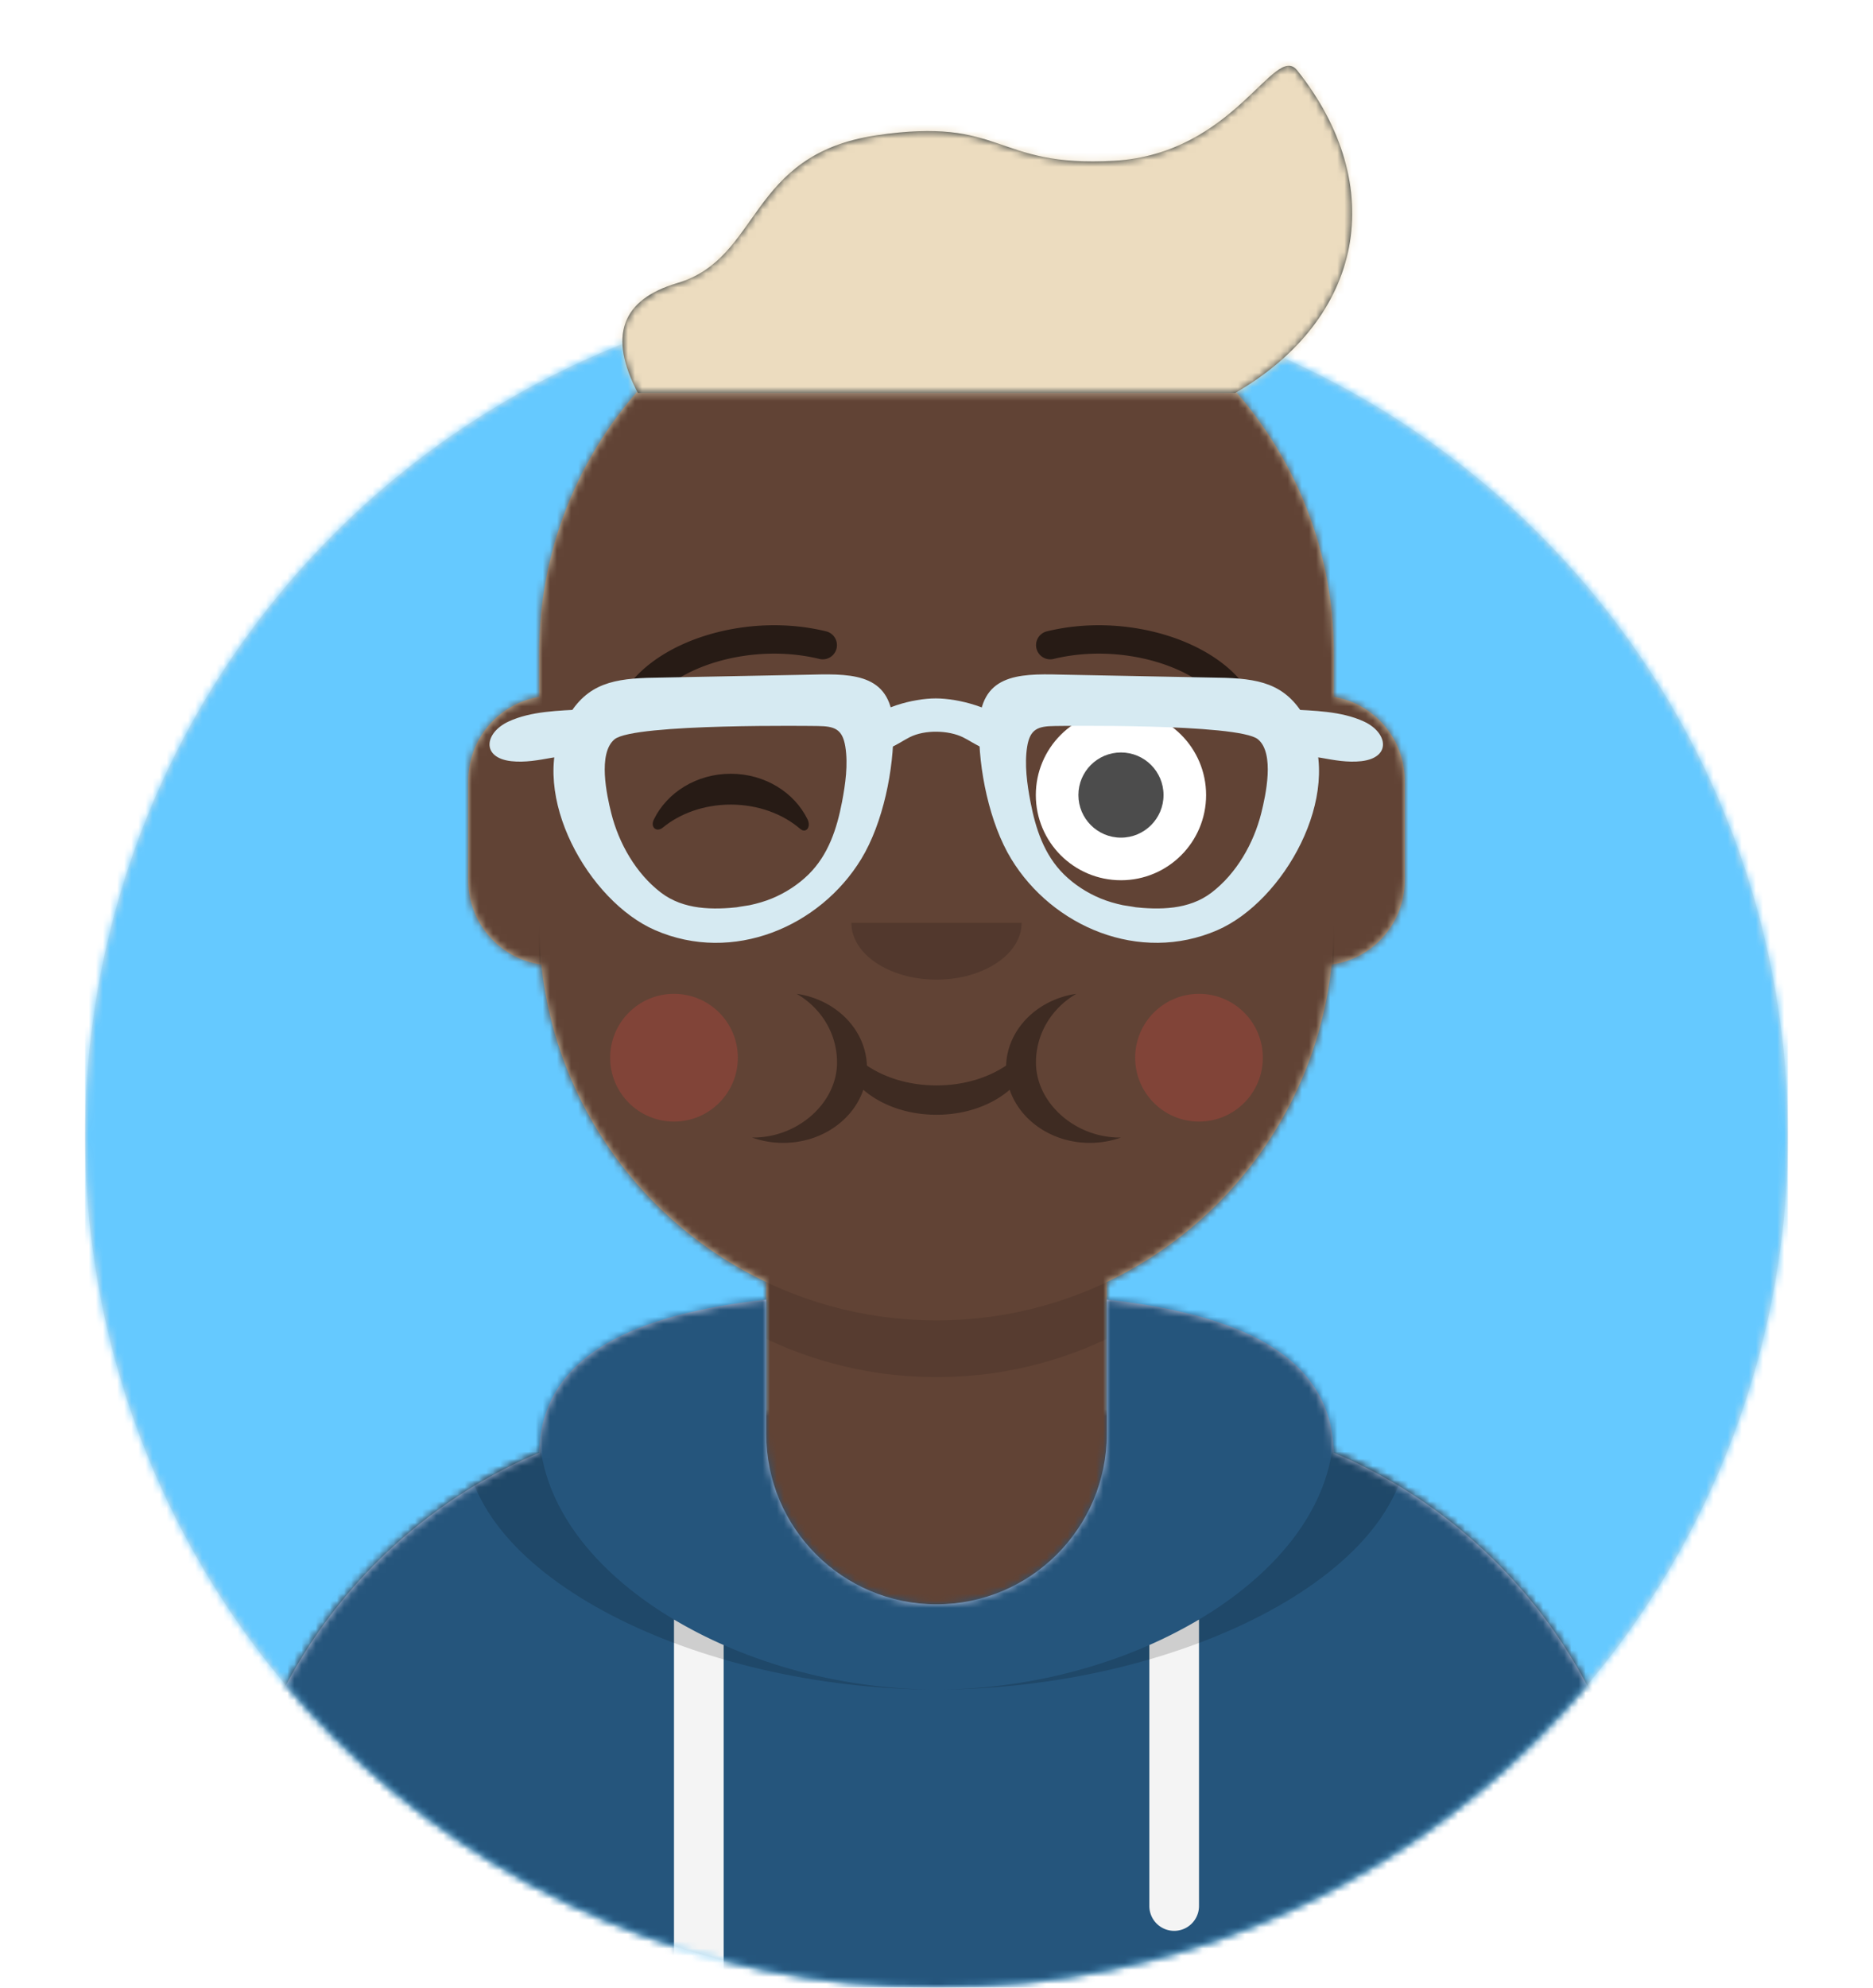 <svg width="264" height="280" xmlns="http://www.w3.org/2000/svg" xmlns:xlink="http://www.w3.org/1999/xlink"><defs><path d="M12 160c0 66.274 53.726 120 120 120s120-53.726 120-120h12V0H0v160h12z" id="c"/><path d="M124 144.611V163h4c39.765 0 72 32.235 72 72v9H0v-9c0-39.765 32.235-72 72-72h4v-18.389c-17.237-8.189-29.628-24.924-31.695-44.73C38.48 99.058 34 94.052 34 88V74c0-5.946 4.325-10.882 10-11.834V56c0-30.928 25.072-56 56-56s56 25.072 56 56v6.166c5.675.952 10 5.888 10 11.834v14c0 6.052-4.48 11.058-10.305 11.881-2.067 19.806-14.458 36.541-31.695 44.73z" id="e"/><circle id="a" cx="120" cy="120" r="120"/></defs><g fill="none" fill-rule="evenodd"><g transform="translate(12 40)"><mask id="b" fill="#fff"><use xlink:href="#a"/></mask><use fill="#E6E6E6" xlink:href="#a"/><g mask="url(#b)" fill="#65C9FF"><path d="M0 0h240v240H0z"/></g></g><mask id="d" fill="#fff"><use xlink:href="#c"/></mask><g mask="url(#d)"><g transform="translate(32 36)"><mask id="f" fill="#fff"><use xlink:href="#e"/></mask><use fill="#D0C6AC" xlink:href="#e"/><g mask="url(#f)" fill="#614335"><path d="M0 0h264v280H0z"/></g><path d="M156 79v23c0 30.928-25.072 56-56 56s-56-25.072-56-56V79v15c0 30.928 25.072 56 56 56s56-25.072 56-56V79z" fill-opacity=".1" fill="#000" mask="url(#f)"/></g><g transform="translate(0 170)"><defs><path d="M108 13.07c-17.919 2.006-31.72 7.482-31.996 21.575C50.146 45.568 32 71.165 32 100.999V110h200v-9c0-29.835-18.146-55.432-44.004-66.355-.276-14.093-14.077-19.57-31.996-21.574V32c0 13.255-10.745 24-24 24s-24-10.745-24-24V13.07z" id="g"/></defs><mask id="h" fill="#fff"><use xlink:href="#g"/></mask><use fill="#B7C1DB" xlink:href="#g"/><g mask="url(#h)" fill="#25557C"><path d="M0 0h264v110H0z"/></g><path d="M102 61.74V110h-7V58.15a64.54 64.54 0 007 3.59zm67-3.59V98.5a3.5 3.5 0 11-7 0V61.74a64.54 64.54 0 007-3.59z" fill="#F4F4F4" mask="url(#h)"/><path d="M90.96 12.724C75.91 15.571 65.5 21.243 65.5 32.308 65.5 52.02 98.538 68 132 68s66.5-15.98 66.5-35.692c0-11.065-10.41-16.737-25.46-19.584 9.085 3.35 14.96 8.982 14.96 18.353C188 51.469 160.179 68 132 68S76 51.469 76 31.077c0-9.37 5.875-15.003 14.96-18.353z" fill-opacity=".16" fill="#000" mask="url(#h)"/></g><g fill="#000"><g transform="translate(78 134)"><path d="M44.19 16.106c-.172-5.11-4.398-9.309-9.896-10.106 3.366 1.959 5.686 5.495 5.686 9.677 0 5.668-5.473 10.568-11.803 10.568H28a13 13 0 004.392.755c5.322 0 9.821-3.153 11.294-7.486 2.475 2.156 6.177 3.525 10.314 3.525 4.137 0 7.84-1.37 10.314-3.525C65.787 23.847 70.286 27 75.608 27c1.552 0 3.034-.268 4.392-.756l-.177.001c-6.33 0-11.803-4.9-11.803-10.568 0-4.182 2.32-7.718 5.686-9.677-5.498.797-9.724 4.996-9.897 10.106-2.564 1.736-6.014 2.8-9.809 2.8-3.795 0-7.245-1.064-9.81-2.8z" opacity=".6" fill-opacity=".6"/><circle fill-opacity=".2" fill="#FF4646" cx="17" cy="15" r="9"/><circle fill-opacity=".2" fill="#FF4646" cx="91" cy="15" r="9"/></g><path d="M120 130c0 4.418 5.373 8 12 8s12-3.582 12-8" fill-opacity=".16"/><g transform="translate(76 90)"><circle fill="#FFF" cx="82" cy="22" r="12"/><circle fill-opacity=".7" cx="82" cy="22" r="6"/><path d="M16.16 25.447C18.007 21.65 22.164 19 26.998 19c4.816 0 8.961 2.63 10.817 6.407.552 1.122-.233 2.04-1.024 1.36-2.451-2.107-5.932-3.423-9.793-3.423-3.74 0-7.124 1.235-9.56 3.228-.891.728-1.818-.014-1.278-1.125z" fill-opacity=".6"/></g><path d="M91.63 99.159c3.915-5.51 14.648-8.598 23.893-6.328a2 2 0 00.954-3.884c-10.737-2.637-23.165.94-28.107 7.894a2 2 0 003.26 2.318zm80.74 0c-3.915-5.51-14.648-8.598-23.893-6.328a2 2 0 01-.954-3.884c10.737-2.637 23.165.94 28.108 7.894a2 2 0 01-3.26 2.318z" fill-rule="nonzero" fill-opacity=".6"/></g><defs><path id="i" d="M0 0h264v280H0z"/><path d="M90.91 55.361h84.176c18.247-10.527 21.673-29.21 8.764-45.435-3.214-4.04-8.764 11.75-25.821 12.724-17.058.975-15.42-6.3-33.571-3.576-18.152 2.724-16.146 17.304-27.99 20.803-7.897 2.332-9.75 7.494-5.558 15.484z" id="k"/></defs><mask id="j" fill="#fff"><use xlink:href="#i"/></mask><g mask="url(#j)"><g transform="translate(-1)"><mask id="l" fill="#fff"><use xlink:href="#k"/></mask><use fill="#252E32" xlink:href="#k"/><g mask="url(#l)" fill="#ECDCBF"><path d="M0 0h264v280H0z"/></g><g transform="translate(62 85)"><defs><filter x="-.8%" y="-2.4%" width="101.5%" height="109.8%" filterUnits="objectBoundingBox" id="m"><feOffset dy="2" in="SourceAlpha" result="shadowOffsetOuter1"/><feColorMatrix values="0 0 0 0 0 0 0 0 0 0 0 0 0 0 0 0 0 0 0.2 0" in="shadowOffsetOuter1" result="shadowMatrixOuter1"/><feMerge><feMergeNode in="shadowMatrixOuter1"/><feMergeNode in="SourceGraphic"/></feMerge></filter></defs><g filter="url(#m)" transform="translate(8 8)" fill="#D6EAF2"><path d="M46.25 7.275c2.37.022 3.492.417 3.896 2.89.41 2.506.011 5.322-.46 7.79-.721 3.768-1.92 7.46-4.708 10.214-1.47 1.45-3.261 2.606-5.167 3.395-1.012.42-2.081.722-3.15.952-.312.067-2.979.434-1.343.248-3.817.435-7.958.418-11.146-2.012-3.532-2.692-5.952-6.952-7.015-11.196-.623-2.483-1.93-8.422.459-10.407 2.737-2.274 28.633-1.874 28.633-1.874zM22.217.49c-5.44.188-9.071 1.144-11.755 6.58-4.917 9.96 3.5 24.899 12.89 28.97 10.976 4.76 23.24-.508 29.043-10.034 3.073-5.044 4.626-12.683 4.526-18.502C56.795.077 51.607-.13 45.51.034L22.218.49zM79.68 7.273c-2.371.022-3.492.416-3.896 2.89-.41 2.505-.012 5.322.46 7.79.72 3.767 1.919 7.459 4.708 10.213 1.47 1.45 3.261 2.606 5.167 3.396 1.012.419 2.08.722 3.15.951.312.067 2.978.435 1.343.248 3.817.436 7.958.418 11.145-2.011 3.533-2.692 5.952-6.952 7.016-11.196.623-2.483 1.93-8.422-.46-10.407-2.737-2.275-28.632-1.874-28.632-1.874zM103.713.488c5.44.187 9.071 1.144 11.754 6.579 4.918 9.96-3.5 24.9-12.889 28.97-10.977 4.76-23.24-.508-29.043-10.033C70.46 20.96 68.907 13.32 69.007 7.5 69.135.074 74.323-.132 80.42.031l23.29.457z"/><path d="M13.197 4.927c-3.412.191-7.31.237-10.507 1.712-3.385 1.562-3.908 5.1.36 5.587 1.92.22 3.845-.143 5.737-.481 1.55-.277 3.655-.187 5.12-.78 2.729-1.103 2.553-6.225-.71-6.038m99.538 0c3.412.191 7.31.237 10.507 1.712 3.384 1.562 3.907 5.1-.36 5.587-1.921.22-3.845-.143-5.738-.481-1.55-.277-3.654-.187-5.119-.78-2.73-1.103-2.554-6.225.71-6.038M73.11 7.013c-1.947-2.3-7.019-3.628-10.219-3.628-3.2 0-8.123 1.328-10.069 3.628-.981 1.16-1.015 2.711.686 3.438 2.118.906 4.01-.737 5.705-1.596 2.168-1.098 5.499-.978 7.506 0 1.708.833 3.586 2.502 5.704 1.596 1.701-.727 1.668-2.279.686-3.438"/></g></g></g></g></g></g></svg>